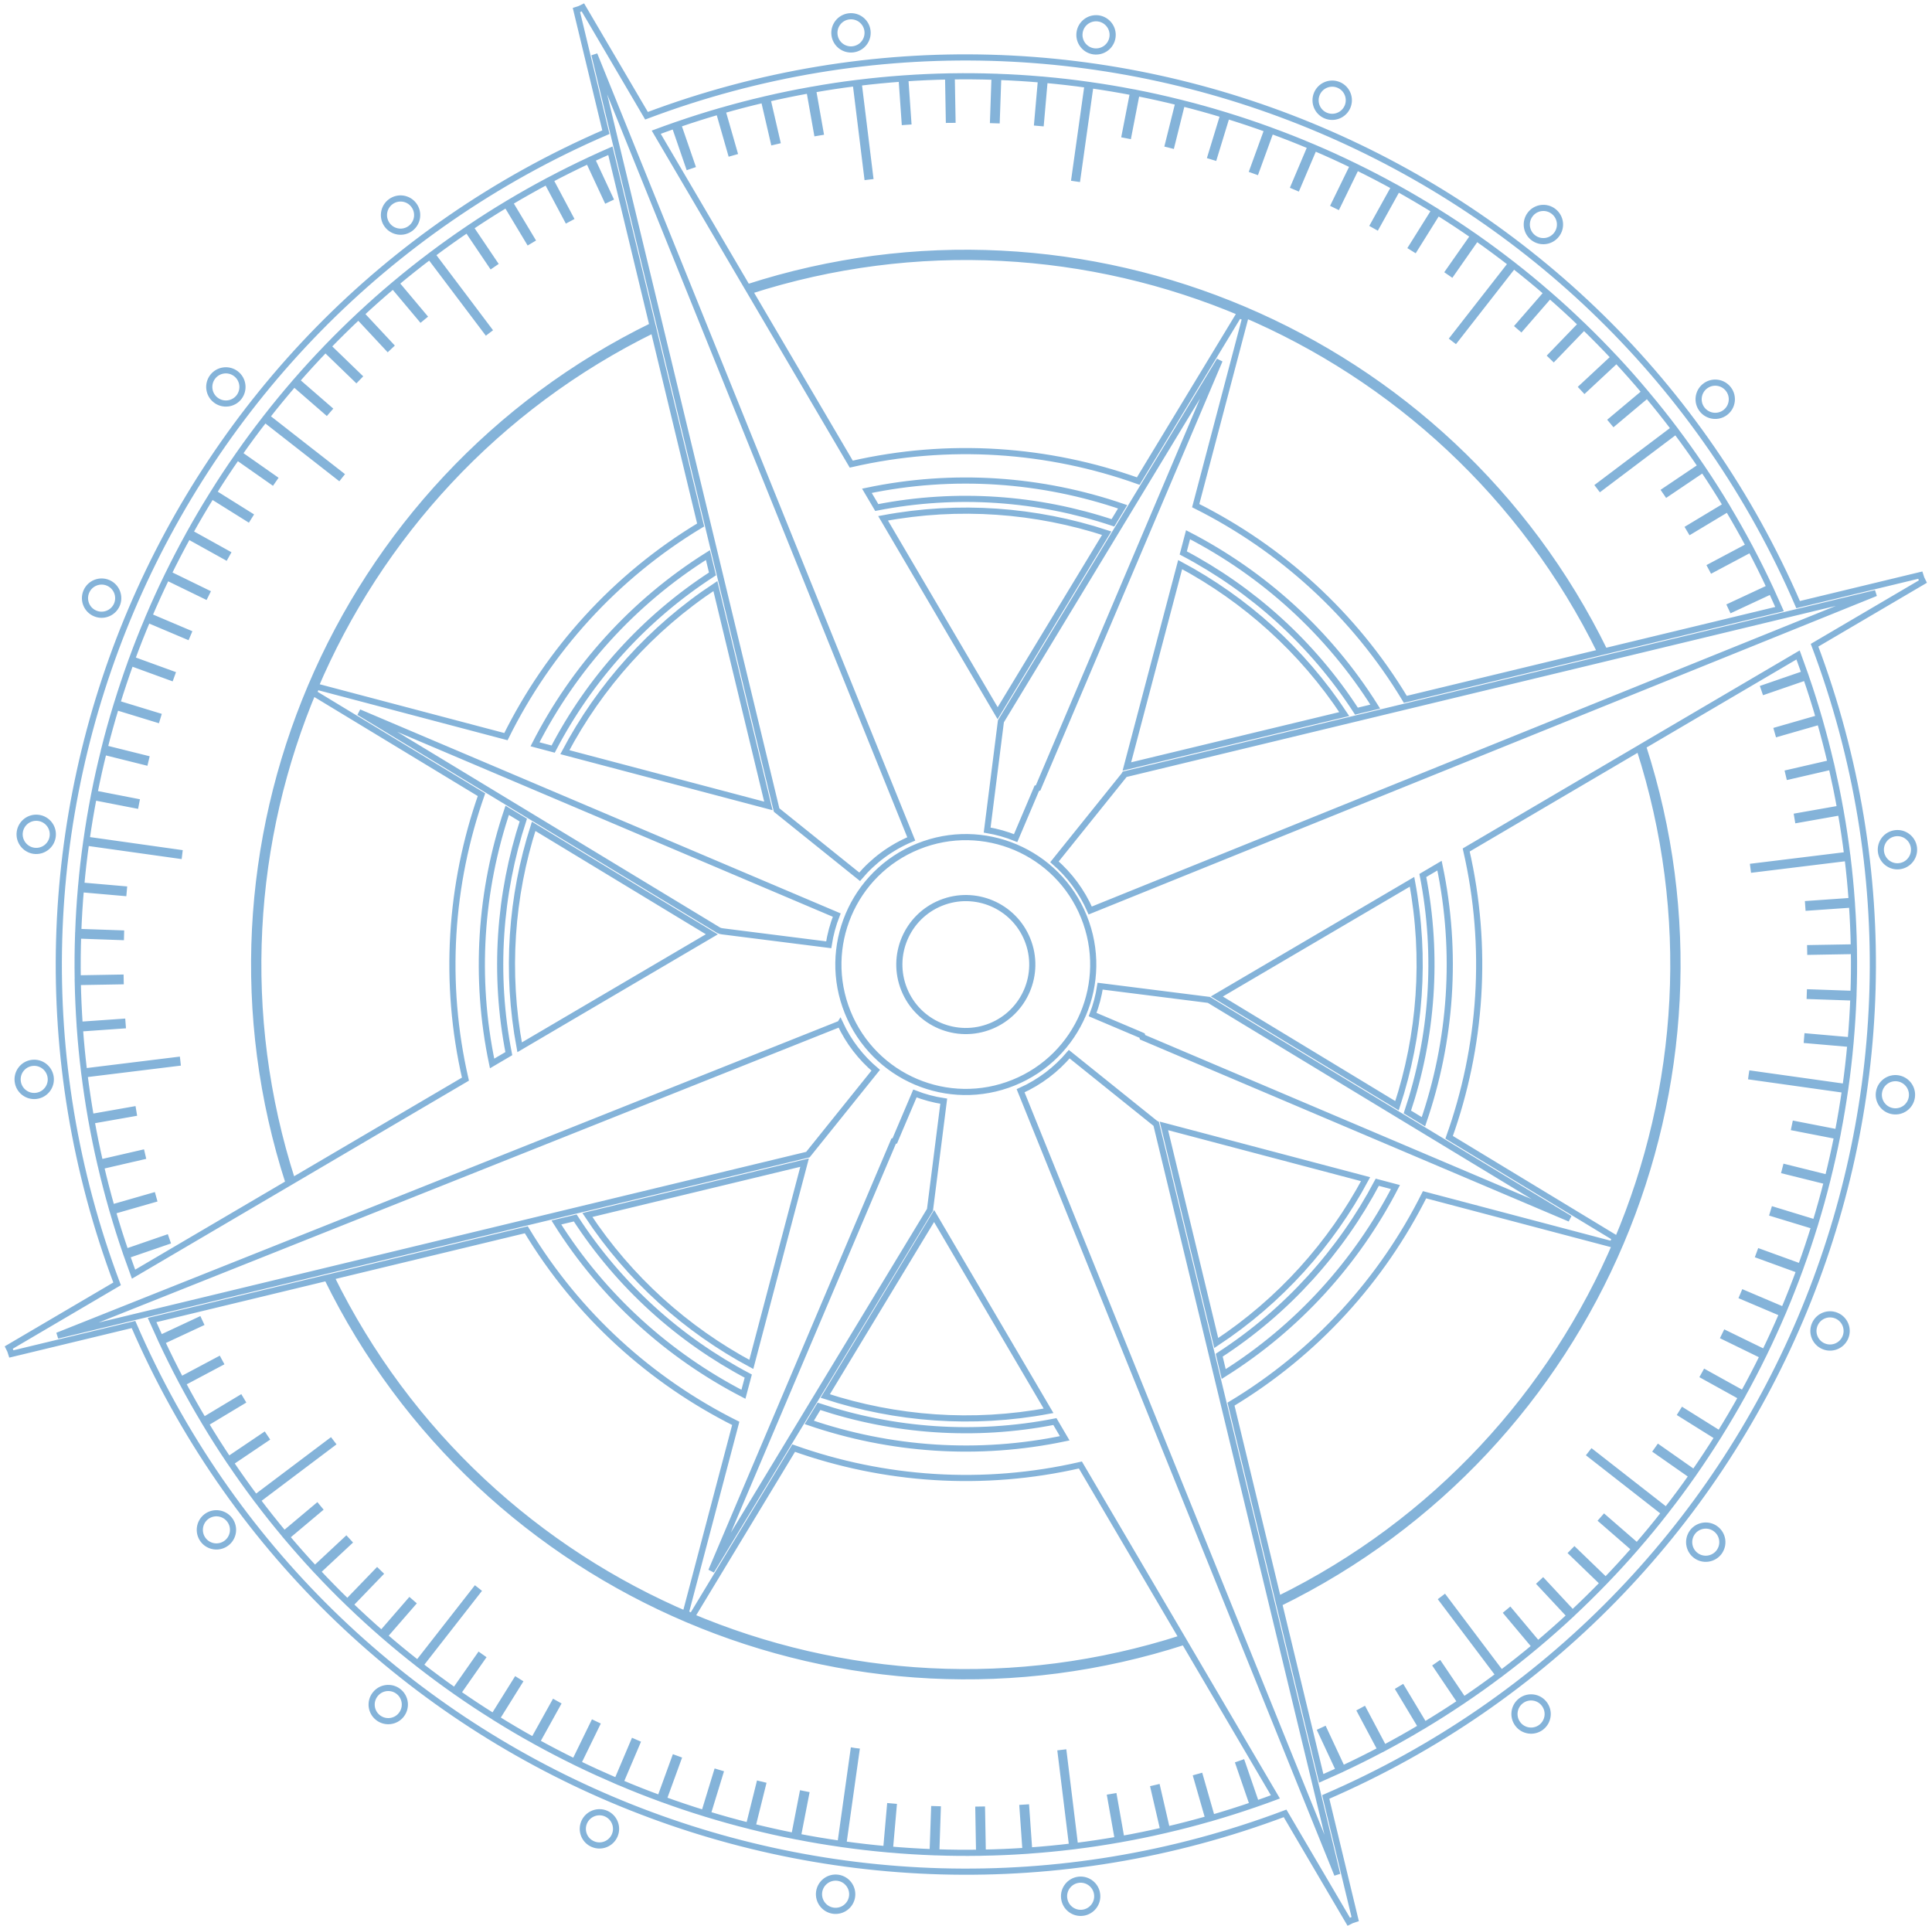<?xml version="1.0" encoding="UTF-8" standalone="no"?>
<svg width="314px" style="opacity: .5" height="313px" viewBox="0 0 314 313" version="1.1" xmlns="http://www.w3.org/2000/svg" xmlns:xlink="http://www.w3.org/1999/xlink">
    <!-- Generator: Sketch 39.1 (31720) - http://www.bohemiancoding.com/sketch -->
    <title>compass_white</title>
    <desc>Created with Sketch.</desc>
    <defs></defs>
    <g id="Page-1" stroke="none" stroke-width="1" fill="none" fill-rule="evenodd">
        <path d="M46.711,46.724 C47.764,45.672 49.47,45.672 50.529,46.724 C51.583,47.781 51.583,49.491 50.529,50.545 C49.47,51.596 47.764,51.596 46.711,50.545 C45.65,49.491 45.65,47.781 46.711,46.724 L46.711,46.724 Z M46.805,266.293 C45.746,265.244 45.746,263.529 46.805,262.472 C47.859,261.423 49.571,261.423 50.625,262.472 C51.678,263.529 51.678,265.244 50.625,266.293 C49.571,267.348 47.859,267.348 46.805,266.293 L46.805,266.293 Z M266.377,266.195 C265.32,267.249 263.612,267.249 262.558,266.195 C261.499,265.143 261.499,263.428 262.558,262.378 C263.612,261.32 265.32,261.32 266.377,262.378 C267.431,263.428 267.431,265.143 266.377,266.195 L266.377,266.195 Z M266.282,46.627 C265.223,45.571 263.513,45.571 262.457,46.627 C261.4,47.681 261.4,49.392 262.457,50.444 C263.513,51.498 265.223,51.498 266.282,50.444 C267.335,49.392 267.335,47.681 266.282,46.627 L266.282,46.627 Z M22.046,78.896 C21.305,80.183 21.752,81.834 23.035,82.582 C24.329,83.326 25.982,82.881 26.724,81.592 C27.472,80.3 27.027,78.649 25.738,77.907 C24.446,77.159 22.797,77.602 22.046,78.896 L22.046,78.896 Z M6.558,116.347 C6.168,117.785 7.026,119.271 8.466,119.653 C9.908,120.038 11.389,119.182 11.77,117.744 C12.151,116.303 11.303,114.82 9.861,114.434 C8.422,114.043 6.939,114.907 6.558,116.347 L6.558,116.347 Z M6.589,196.713 C6.975,198.151 8.459,199.006 9.901,198.619 C11.337,198.235 12.194,196.753 11.807,195.318 C11.421,193.878 9.94,193.019 8.497,193.403 C7.062,193.791 6.206,195.275 6.589,196.713 L6.589,196.713 Z M22.119,234.148 C22.863,235.439 24.52,235.884 25.804,235.136 C27.096,234.392 27.541,232.743 26.794,231.447 C26.053,230.162 24.395,229.717 23.11,230.465 C21.814,231.205 21.369,232.86 22.119,234.148 L22.119,234.148 Z M78.97,290.955 C80.264,291.699 81.917,291.258 82.664,289.967 C83.405,288.673 82.964,287.021 81.675,286.273 C80.383,285.529 78.727,285.974 77.983,287.261 C77.24,288.555 77.682,290.21 78.97,290.955 L78.97,290.955 Z M116.428,306.448 C117.865,306.831 119.35,305.978 119.731,304.538 C120.119,303.098 119.265,301.62 117.823,301.227 C116.383,300.848 114.903,301.697 114.52,303.137 C114.129,304.583 114.986,306.062 116.428,306.448 L116.428,306.448 Z M196.794,306.413 C198.236,306.024 199.09,304.545 198.702,303.102 C198.321,301.662 196.836,300.806 195.399,301.195 C193.957,301.578 193.1,303.063 193.486,304.5 C193.871,305.943 195.352,306.796 196.794,306.413 L196.794,306.413 Z M234.226,290.885 C235.518,290.134 235.965,288.485 235.214,287.191 C234.474,285.904 232.819,285.459 231.528,286.203 C230.245,286.955 229.799,288.604 230.539,289.89 C231.283,291.185 232.937,291.623 234.226,290.885 L234.226,290.885 Z M291.034,234.027 C291.777,232.74 291.337,231.087 290.045,230.336 C288.758,229.595 287.104,230.035 286.356,231.329 C285.608,232.618 286.053,234.272 287.347,235.016 C288.639,235.766 290.293,235.322 291.034,234.027 L291.034,234.027 Z M306.531,196.572 C306.912,195.137 306.059,193.651 304.619,193.268 C303.179,192.881 301.696,193.737 301.313,195.178 C300.931,196.621 301.778,198.099 303.221,198.484 C304.661,198.872 306.141,198.016 306.531,196.572 L306.531,196.572 Z M306.493,116.21 C306.105,114.768 304.625,113.914 303.183,114.302 C301.748,114.684 300.89,116.166 301.275,117.605 C301.661,119.045 303.141,119.905 304.584,119.518 C306.023,119.133 306.879,117.648 306.493,116.21 L306.493,116.21 Z M290.963,78.767 C290.218,77.477 288.561,77.033 287.278,77.783 C285.985,78.529 285.543,80.183 286.288,81.474 C287.03,82.764 288.685,83.204 289.975,82.456 C291.267,81.716 291.713,80.063 290.963,78.767 L290.963,78.767 Z M234.115,21.966 C232.817,21.222 231.165,21.663 230.422,22.959 C229.676,24.248 230.118,25.902 231.408,26.646 C232.704,27.391 234.355,26.949 235.099,25.66 C235.847,24.368 235.402,22.716 234.115,21.966 L234.115,21.966 Z M196.653,6.473 C195.217,6.089 193.732,6.943 193.349,8.386 C192.961,9.825 193.819,11.306 195.255,11.689 C196.699,12.077 198.181,11.223 198.567,9.781 C198.955,8.343 198.097,6.859 196.653,6.473 L196.653,6.473 Z M116.286,6.51 C114.847,6.896 113.995,8.377 114.379,9.819 C114.769,11.26 116.251,12.112 117.687,11.726 C119.124,11.34 119.983,9.859 119.594,8.419 C119.211,6.976 117.729,6.122 116.286,6.51 L116.286,6.51 Z M78.85,22.036 C77.562,22.783 77.115,24.436 77.866,25.724 C78.605,27.013 80.264,27.462 81.551,26.718 C82.84,25.966 83.28,24.317 82.538,23.027 C81.797,21.74 80.146,21.291 78.85,22.036 L78.85,22.036 Z M164.85,271.794 L160.559,300.722 C161.622,300.691 162.676,300.653 163.732,300.604 L163.361,293.609 L163.951,293.581 L164.321,300.569 C166.653,300.444 168.967,300.263 171.263,300.03 L170.53,293.063 L171.127,292.997 L171.852,299.978 C174.174,299.727 176.478,299.432 178.764,299.073 L177.666,292.138 L178.247,292.047 L179.345,298.987 C181.649,298.618 183.936,298.197 186.201,297.724 L184.738,290.844 L185.312,290.718 L186.778,297.602 C189.074,297.115 191.356,296.569 193.606,295.971 L189.639,281.173 L189.867,281.111 L190.1,281.048 L191.876,287.685 L194.067,295.852 C196.333,295.237 198.584,294.579 200.805,293.863 L198.624,287.153 L199.195,286.969 L201.37,293.682 C203.581,292.955 205.774,292.183 207.944,291.358 L205.411,284.77 L205.965,284.558 L208.487,291.143 C210.659,290.301 212.804,289.414 214.926,288.478 L212.054,282.029 L212.597,281.793 L215.468,288.235 C217.596,287.285 219.684,286.287 221.759,285.236 L218.554,278.947 L219.081,278.683 L222.286,284.965 C224.366,283.901 226.432,282.781 228.453,281.612 L220.79,268.338 L220.994,268.221 L221.201,268.101 L228.865,281.372 C230.899,280.196 232.89,278.975 234.857,277.702 L231.014,271.79 L231.516,271.467 L235.351,277.382 C237.297,276.105 239.21,274.787 241.093,273.43 L236.951,267.729 L237.431,267.38 L241.569,273.081 C243.446,271.71 245.289,270.294 247.1,268.839 L242.665,263.367 L243.124,262.995 L247.554,268.465 C249.356,266.999 251.126,265.493 252.849,263.943 L248.138,258.71 L248.583,258.31 L253.296,263.543 C255.018,261.986 256.698,260.388 258.349,258.751 L253.368,253.77 L253.787,253.351 L258.768,258.334 C260.408,256.689 262.002,255.002 263.562,253.282 L258.326,248.565 L258.723,248.128 L263.96,252.838 C265.511,251.113 267.019,249.349 268.49,247.545 L263.005,243.111 L263.379,242.646 L268.861,247.086 C270.318,245.281 271.739,243.441 273.11,241.564 L267.391,237.415 L267.743,236.938 L273.454,241.084 C274.816,239.208 276.14,237.293 277.411,235.352 L271.477,231.498 L271.807,231.004 L277.731,234.853 C279.006,232.886 280.227,230.892 281.406,228.87 L268.109,221.193 L268.228,220.984 L268.348,220.783 L280.082,227.557 L281.648,228.456 C282.816,226.43 283.935,224.372 285.009,222.281 L278.695,219.069 L278.964,218.535 L285.276,221.755 C286.326,219.687 287.331,217.592 288.286,215.467 L281.803,212.585 L282.044,212.044 L288.521,214.928 C289.464,212.808 290.356,210.662 291.193,208.49 L284.57,205.947 L284.782,205.392 L291.408,207.936 C292.234,205.773 293.013,203.58 293.732,201.367 L286.985,199.174 L287.166,198.611 L293.918,200.804 C294.635,198.585 295.301,196.339 295.913,194.073 L281.061,190.089 L281.181,189.631 L296.031,193.612 C296.631,191.35 297.182,189.075 297.669,186.772 L290.73,185.3 L290.859,184.721 L297.789,186.194 C298.266,183.928 298.682,181.645 299.057,179.342 L292.06,178.232 L292.149,177.644 L299.143,178.756 C299.497,176.468 299.798,174.164 300.049,171.844 L293.013,171.108 L293.076,170.519 L300.111,171.255 C300.343,168.957 300.527,166.645 300.645,164.311 L293.594,163.941 L293.626,163.349 L300.678,163.718 C300.73,162.638 300.769,161.56 300.803,160.48 L271.88,164.767 C269.849,193.391 257.406,219.135 238.311,238.228 C219.218,257.318 193.471,269.768 164.85,271.794 L164.85,271.794 Z M12.275,152.443 L41.203,148.152 C43.231,119.528 55.677,93.787 74.777,74.693 C93.865,55.601 119.609,43.15 148.231,41.122 L152.522,12.197 C151.42,12.225 150.312,12.27 149.216,12.327 L149.576,19.305 L148.987,19.338 L148.625,12.359 C146.298,12.489 143.977,12.665 141.68,12.903 L142.412,19.853 L141.822,19.916 L141.089,12.96 C138.776,13.209 136.471,13.508 134.189,13.863 L135.283,20.78 L134.7,20.87 L133.603,13.955 C131.298,14.321 129.018,14.743 126.754,15.221 L128.209,22.072 L127.632,22.199 L126.176,15.343 C123.879,15.837 121.599,16.383 119.34,16.985 L121.555,25.227 L123.3,31.747 L123.074,31.808 L122.848,31.871 L118.884,17.107 C116.619,17.715 114.372,18.385 112.151,19.1 L114.32,25.768 L113.755,25.945 L111.586,19.282 C109.377,20.004 107.189,20.783 105.024,21.611 L107.537,28.147 L106.982,28.363 L104.471,21.823 C102.304,22.662 100.158,23.556 98.041,24.491 L100.885,30.888 L100.342,31.128 L97.5,24.735 C95.378,25.685 93.288,26.687 91.218,27.737 L94.396,33.965 L93.864,34.236 L90.688,28.008 C88.608,29.08 86.547,30.201 84.524,31.368 L88.423,38.127 L92.159,44.583 L91.95,44.701 L91.742,44.82 L84.117,31.609 C82.089,32.782 80.091,34.01 78.134,35.282 L81.924,41.126 L81.428,41.451 L77.638,35.605 C75.687,36.875 73.779,38.189 71.904,39.557 L75.993,45.19 L75.516,45.536 L71.427,39.905 C69.547,41.275 67.713,42.687 65.904,44.145 L70.28,49.552 L69.815,49.926 L65.445,44.522 C63.641,45.987 61.881,47.5 60.154,49.046 L64.806,54.21 L64.363,54.603 L59.71,49.444 C57.99,50.999 56.31,52.599 54.663,54.237 L59.576,59.147 L59.161,59.563 L54.247,54.66 C52.611,56.302 51.009,57.984 49.456,59.707 L54.618,64.353 L54.221,64.795 L49.061,60.144 C47.516,61.875 46.007,63.642 44.539,65.441 L49.939,69.812 L49.567,70.271 L44.167,65.896 C42.706,67.706 41.292,69.539 39.921,71.419 L45.542,75.501 L45.201,75.981 L39.586,71.899 C38.222,73.779 36.904,75.687 35.632,77.632 L41.461,81.422 L41.14,81.917 L35.311,78.129 C34.043,80.093 32.817,82.09 31.641,84.118 L33.808,85.366 L44.828,91.734 L44.603,92.14 L31.404,84.523 C30.232,86.549 29.115,88.603 28.046,90.693 L34.25,93.85 L33.978,94.38 L27.776,91.22 C26.727,93.287 25.726,95.382 24.778,97.504 L31.135,100.332 L30.9,100.875 L24.536,98.038 C23.595,100.16 22.71,102.301 21.871,104.475 L28.373,106.971 L28.162,107.526 L21.654,105.026 C20.831,107.19 20.061,109.378 19.333,111.589 L25.957,113.743 L25.778,114.305 L19.146,112.156 C18.433,114.373 17.771,116.62 17.16,118.888 L31.886,122.831 L31.824,123.059 L31.759,123.287 L17.04,119.342 C16.447,121.599 15.897,123.88 15.403,126.175 L22.209,127.621 L22.08,128.2 L15.283,126.753 C14.812,129.017 14.388,131.297 14.024,133.595 L20.884,134.684 L20.793,135.266 L13.936,134.183 C13.575,136.467 13.28,138.769 13.029,141.089 L19.934,141.811 L19.868,142.399 L12.97,141.675 C12.739,143.975 12.554,146.29 12.434,148.615 L19.35,148.977 L19.32,149.568 L12.402,149.204 C12.349,150.283 12.308,151.361 12.275,152.443 L12.275,152.443 Z M12.275,160.48 C12.311,161.558 12.349,162.636 12.405,163.717 L19.32,163.349 L19.35,163.944 L12.434,164.304 C12.562,166.631 12.739,168.946 12.97,171.244 L19.868,170.519 L19.934,171.11 L13.033,171.832 C13.283,174.152 13.579,176.455 13.936,178.737 L20.793,177.648 L20.884,178.236 L14.024,179.324 C14.388,181.624 14.812,183.904 15.283,186.168 L22.087,184.721 L22.209,185.3 L15.41,186.744 C15.901,189.041 16.447,191.322 17.04,193.574 L31.759,189.631 L31.886,190.089 L17.165,194.031 C17.774,196.301 18.437,198.545 19.153,200.766 L25.778,198.611 L25.957,199.176 L19.333,201.333 C20.061,203.541 20.831,205.728 21.654,207.893 L28.162,205.392 L28.373,205.954 L21.873,208.448 C22.71,210.618 23.595,212.763 24.536,214.879 L30.9,212.044 L31.14,212.585 L24.778,215.42 C25.733,217.542 26.727,219.636 27.776,221.701 L33.978,218.535 L34.25,219.069 L28.046,222.229 C29.115,224.315 30.237,226.37 31.404,228.392 L44.595,220.777 L44.713,220.982 L44.828,221.186 L31.641,228.805 C32.817,230.833 34.043,232.826 35.311,234.79 L41.142,231.004 L41.461,231.499 L35.636,235.287 C36.904,237.234 38.222,239.143 39.586,241.02 L45.201,236.938 L45.546,237.415 L39.93,241.502 C41.299,243.377 42.706,245.222 44.167,247.017 L49.567,242.65 L49.939,243.111 L44.539,247.481 C46.007,249.283 47.516,251.047 49.061,252.774 L54.221,248.128 L54.621,248.565 L49.456,253.215 C51.018,254.937 52.614,256.617 54.247,258.268 L59.162,253.351 L59.582,253.777 L54.67,258.68 C56.31,260.324 57.995,261.922 59.712,263.477 L64.363,258.31 L64.806,258.71 L60.154,263.873 C61.881,265.423 63.644,266.935 65.445,268.399 L69.822,262.995 L70.286,263.367 L65.904,268.773 C67.713,270.232 69.547,271.648 71.427,273.018 L75.516,267.383 L75.998,267.729 L71.906,273.37 C73.779,274.726 75.687,276.046 77.633,277.319 L81.435,271.467 L81.931,271.794 L78.134,277.64 C80.091,278.913 82.089,280.137 84.117,281.313 L91.742,268.098 L91.943,268.221 L92.156,268.338 L84.524,281.553 C86.547,282.718 88.608,283.842 90.688,284.913 L93.864,278.683 L94.396,278.954 L91.222,285.181 C93.288,286.235 95.378,287.233 97.503,288.19 L100.349,281.793 L100.885,282.029 L98.045,288.429 C100.158,289.372 102.304,290.259 104.475,291.101 L106.986,284.558 L107.537,284.77 L105.031,291.31 C107.189,292.141 109.377,292.917 111.586,293.64 L113.755,286.969 L114.32,287.156 L112.155,293.821 C114.372,294.538 116.619,295.206 118.884,295.818 L122.841,281.048 L123.3,281.173 L121.555,287.692 L119.34,295.939 C121.599,296.541 123.882,297.087 126.176,297.578 L127.632,290.718 L128.209,290.844 L126.754,297.7 C129.022,298.176 131.306,298.597 133.608,298.962 L134.7,292.047 L135.285,292.138 L134.189,299.053 C136.475,299.411 138.779,299.71 141.092,299.957 L141.822,292.997 L142.416,293.063 L141.68,300.023 C143.977,300.253 146.298,300.437 148.625,300.562 L148.992,293.581 L149.583,293.609 L149.216,300.594 C150.312,300.653 151.42,300.691 152.522,300.722 L148.231,271.797 C119.609,269.768 93.865,257.318 74.777,238.228 C55.677,219.135 43.231,193.391 41.203,164.767 L12.275,160.48 L12.275,160.48 Z M300.803,152.443 C300.769,151.359 300.73,150.272 300.678,149.198 L293.626,149.568 L293.594,148.975 L300.645,148.606 C300.527,146.276 300.339,143.959 300.111,141.66 L293.076,142.399 L293.013,141.809 L300.049,141.072 C299.798,138.752 299.497,136.447 299.143,134.158 L292.149,135.266 L292.06,134.684 L299.057,133.572 C298.689,131.273 298.266,128.986 297.789,126.723 L290.859,128.196 L290.73,127.614 L297.666,126.144 C297.177,123.845 296.631,121.57 296.031,119.309 L281.189,123.292 L281.126,123.062 L281.063,122.834 L295.913,118.85 C295.301,116.582 294.635,114.337 293.911,112.112 L287.166,114.303 L286.985,113.74 L293.732,111.55 C293.013,109.335 292.234,107.143 291.408,104.978 L284.782,107.519 L284.57,106.965 L291.193,104.428 C290.349,102.258 289.464,100.108 288.521,97.989 L282.044,100.875 L281.803,100.332 L288.274,97.449 C287.331,95.325 286.326,93.227 285.276,91.163 L278.964,94.38 L278.691,93.85 L285.003,90.636 C283.935,88.546 282.816,86.491 281.648,84.464 L280.082,85.366 L268.35,92.144 L268.228,91.939 L268.109,91.734 L281.406,84.051 C280.227,82.027 279.006,80.03 277.731,78.061 L271.807,81.917 L271.477,81.416 L277.408,77.571 C276.133,75.621 274.816,73.713 273.451,71.832 L267.743,75.981 L267.391,75.501 L273.11,71.353 C271.732,69.476 270.318,67.635 268.861,65.828 L263.379,70.266 L263.005,69.803 L268.483,65.369 C267.017,63.57 265.507,61.805 263.956,60.076 L258.723,64.795 L258.326,64.353 L263.562,59.64 C262,57.914 260.408,56.229 258.763,54.584 L253.783,59.563 L253.368,59.147 L258.338,54.164 C256.698,52.526 255.015,50.933 253.283,49.375 L248.578,54.601 L248.138,54.21 L252.849,48.978 C251.124,47.428 249.356,45.922 247.549,44.452 L243.12,49.919 L242.665,49.552 L247.094,44.082 C245.287,42.623 243.446,41.207 241.564,39.836 L237.431,45.536 L236.95,45.185 L241.087,39.489 C239.207,38.127 237.297,36.81 235.348,35.537 L231.513,41.451 L231.01,41.126 L234.85,35.219 C232.887,33.946 230.894,32.725 228.865,31.549 L225.057,38.141 L221.201,44.823 L220.79,44.583 L228.453,31.309 C226.432,30.142 224.366,29.02 222.286,27.952 L219.081,34.236 L218.549,33.965 L221.752,27.683 C219.684,26.632 217.59,25.633 215.468,24.684 L212.597,31.128 L212.054,30.888 L214.922,24.439 C212.804,23.505 210.659,22.611 208.487,21.773 L205.96,28.363 L205.411,28.147 L207.939,21.561 C205.77,20.738 203.581,19.961 201.367,19.241 L199.186,25.945 L198.624,25.763 L200.803,19.057 C198.575,18.343 196.333,17.677 194.067,17.07 L190.103,31.871 L189.875,31.808 L189.646,31.747 L193.606,16.945 C191.356,16.347 189.074,15.802 186.771,15.319 L185.308,22.199 L184.735,22.072 L186.192,15.194 C183.929,14.721 181.647,14.3 179.345,13.936 L178.247,20.87 L177.666,20.78 L178.76,13.846 C176.473,13.489 174.174,13.192 171.852,12.948 L171.12,19.916 L170.53,19.853 L171.263,12.884 C168.962,12.649 166.653,12.473 164.316,12.35 L163.951,19.338 L163.361,19.305 L163.732,12.319 C162.676,12.268 161.618,12.225 160.559,12.197 L164.85,41.122 C193.471,43.15 219.218,55.601 238.311,74.693 C257.406,93.787 269.849,119.528 271.88,148.152 L300.803,152.443 L300.803,152.443 Z M324.04,156.459 L324.081,157.024 L303.88,160.021 C302.948,199.305 286.644,234.783 260.749,260.672 C234.866,286.565 199.388,302.858 160.103,303.797 L157.105,324 L156.54,323.959 L155.975,324 L152.976,303.797 C113.697,302.865 78.216,286.565 52.327,260.672 C26.442,234.783 10.146,199.305 9.207,160.021 L-11,157.024 L-10.958,156.464 L-11,155.9 L9.207,152.9 C10.146,113.615 26.442,78.136 52.327,52.248 C78.216,26.36 113.697,10.061 152.976,9.125 L155.975,-11.079 L156.54,-11.038 L157.105,-11.079 L160.098,9.124 C199.388,10.054 234.866,26.36 260.749,52.248 C286.644,78.136 302.943,113.615 303.873,152.9 L324.081,155.897 L324.04,156.459 L324.04,156.459 Z M109.049,100.047 C118.31,92.243 129.517,86.676 141.842,84.185 L136.446,120.539 L109.049,100.047 L109.049,100.047 Z M105.031,97.042 C115.501,87.959 128.385,81.596 142.605,79.058 L142.144,82.178 C129.081,84.695 117.209,90.57 107.473,98.871 L105.031,97.042 L105.031,97.042 Z M93.896,101.381 L74.788,75.826 L75.215,75.459 L75.588,75.026 L101.116,94.118 C112.743,83.775 127.281,76.635 143.341,74.082 L148.134,41.8 C119.738,43.853 94.199,56.217 75.254,75.167 C56.294,94.118 43.939,119.658 41.883,148.05 L72.73,143.472 L74.163,143.26 C76.69,127.349 83.715,112.947 93.896,101.381 L93.896,101.381 Z M98.655,107.748 C90.507,117.417 84.741,129.153 82.251,142.062 L79.134,142.523 C81.645,128.462 87.907,115.7 96.822,105.294 L98.655,107.748 L98.655,107.748 Z M120.112,136.44 L84.266,141.762 C86.724,129.593 92.176,118.51 99.831,109.319 L120.112,136.44 L120.112,136.44 Z M204.03,100.04 L176.638,120.525 L171.238,84.185 C183.562,86.672 194.772,92.234 204.03,100.04 L204.03,100.04 Z M208.04,97.035 L205.598,98.861 C195.862,90.565 184,84.689 170.944,82.175 L170.475,79.054 C184.689,81.596 197.579,87.959 208.04,97.035 L208.04,97.035 Z M213.187,109.246 C220.867,118.451 226.354,129.563 228.819,141.762 L192.867,136.423 L213.187,109.246 L213.187,109.246 Z M216.195,105.225 C225.151,115.646 231.424,128.435 233.944,142.523 L230.831,142.062 C228.33,129.122 222.54,117.354 214.366,107.677 L216.195,105.225 L216.195,105.225 Z M238.052,75.988 L237.624,75.621 L237.257,75.192 L211.959,94.109 C200.335,83.773 185.799,76.635 169.742,74.082 L164.953,41.8 C193.34,43.853 218.882,56.217 237.831,75.167 C256.785,94.118 269.146,119.658 271.198,148.05 L240.351,143.474 L238.918,143.26 C236.388,127.323 229.337,112.886 219.121,101.309 L238.052,75.988 L238.052,75.988 Z M203.72,213.139 C194.521,220.805 183.425,226.273 171.238,228.736 L176.569,192.833 L203.72,213.139 L203.72,213.139 Z M207.738,216.144 C197.33,225.082 184.55,231.345 170.475,233.861 L170.944,230.746 C183.865,228.252 195.615,222.471 205.292,214.314 L207.738,216.144 L207.738,216.144 Z M218.856,211.912 L237.76,237.202 L237.338,237.571 L236.96,237.999 L211.654,219.075 C200.085,229.272 185.661,236.307 169.742,238.841 L164.953,271.117 C193.342,269.065 218.882,256.704 237.831,237.754 C256.785,218.801 269.148,193.261 271.2,164.873 L240.351,169.449 L238.918,169.663 C236.365,185.733 229.21,200.286 218.856,211.912 L218.856,211.912 Z M214.105,205.555 C222.422,195.819 228.307,183.939 230.831,170.863 L233.946,170.397 C231.398,184.629 225.029,197.527 215.931,208.004 L214.105,205.555 L214.105,205.555 Z M192.424,176.555 L228.819,171.157 C226.323,183.499 220.745,194.717 212.924,203.985 L192.424,176.555 L192.424,176.555 Z M107.52,214.088 C117.247,222.369 129.095,228.235 142.144,230.748 L142.605,233.865 C128.408,231.327 115.536,224.977 105.076,215.919 L107.52,214.088 L107.52,214.088 Z M136.454,192.421 L141.842,228.736 C129.542,226.249 118.346,220.695 109.09,212.911 L136.454,192.421 L136.454,192.421 Z M99.876,203.649 C92.204,194.449 86.733,183.351 84.266,171.157 L120.187,176.488 L99.876,203.649 L99.876,203.649 Z M96.869,207.672 C87.924,197.259 81.656,184.478 79.137,170.397 L82.258,170.863 C84.748,183.787 90.531,195.543 98.704,205.225 L96.869,207.672 L96.869,207.672 Z M74.788,237.202 L93.94,211.587 C83.736,200.016 76.692,185.593 74.163,169.663 L72.733,169.449 L41.883,164.873 C43.932,193.264 56.294,218.801 75.254,237.754 C94.199,256.704 119.738,269.068 148.134,271.117 L143.553,240.267 L143.339,238.841 C127.298,236.289 112.783,229.164 101.161,218.843 L75.588,237.999 L75.223,237.575 L74.788,237.202 L74.788,237.202 Z M145.884,136.769 C148.905,135.176 152.331,134.259 155.968,134.209 L155.968,-3.27 L137.435,121.657 L145.884,136.769 L145.884,136.769 Z M137.085,145.135 C137.942,143.696 138.953,142.355 140.101,141.147 L80.456,81.5 L121.39,136.254 L121.595,136.454 L121.869,136.63 L137.085,145.135 L137.085,145.135 Z M136.528,166.899 C135.071,164.134 134.175,161.028 133.999,157.723 L133.993,157.727 L-2.931,157.071 L72.897,168.317 L121.174,175.483 L136.528,166.899 L136.528,166.899 Z M144.896,175.703 C143.492,174.872 142.196,173.895 141.024,172.786 L135.301,178.502 L135.108,178.702 L134.919,178.672 L81.265,232.332 L136.203,191.247 L144.896,175.703 L144.896,175.703 Z M166.667,176.261 C163.794,177.773 160.549,178.681 157.114,178.81 L157.114,316.188 L175.532,192.047 L175.418,191.906 L166.667,176.261 L166.667,176.261 Z M175.466,167.894 C174.652,169.268 173.689,170.548 172.602,171.715 L178.583,177.69 L178.783,177.9 L178.744,178.171 L232.099,231.531 L191.018,176.585 L175.466,167.894 L175.466,167.894 Z M176.155,146.38 L191.971,137.538 L192.067,137.461 L240.185,144.599 L316.267,155.89 L178.578,155.89 C178.484,152.471 177.617,149.248 176.155,146.38 L176.155,146.38 Z M156.54,135.753 C167.975,135.753 177.247,145.022 177.247,156.459 C177.247,167.894 167.975,177.163 156.54,177.163 C145.104,177.163 135.833,167.894 135.833,156.459 C135.833,145.022 145.104,135.753 156.54,135.753 L156.54,135.753 Z M156.54,145.66 C162.507,145.66 167.344,150.493 167.344,156.459 C167.344,162.426 162.507,167.263 156.54,167.263 C150.575,167.263 145.739,162.426 145.739,156.459 C145.739,150.493 150.575,145.66 156.54,145.66 L156.54,145.66 Z M171.748,140.441 L177.774,134.418 L177.972,134.214 L178.186,134.247 L231.577,80.86 L176.638,121.944 L167.944,137.494 C169.321,138.341 170.593,139.333 171.748,140.441 L171.748,140.441 Z M189.875,31.808 L189.875,31.814 L189.875,31.808 L189.875,31.808 Z" id="compass_white" stroke="#0A67B3" transform="translate(157.5, 155.5) rotate(-22) translate(-157.5, -155.5) "></path>
    </g>
</svg>
